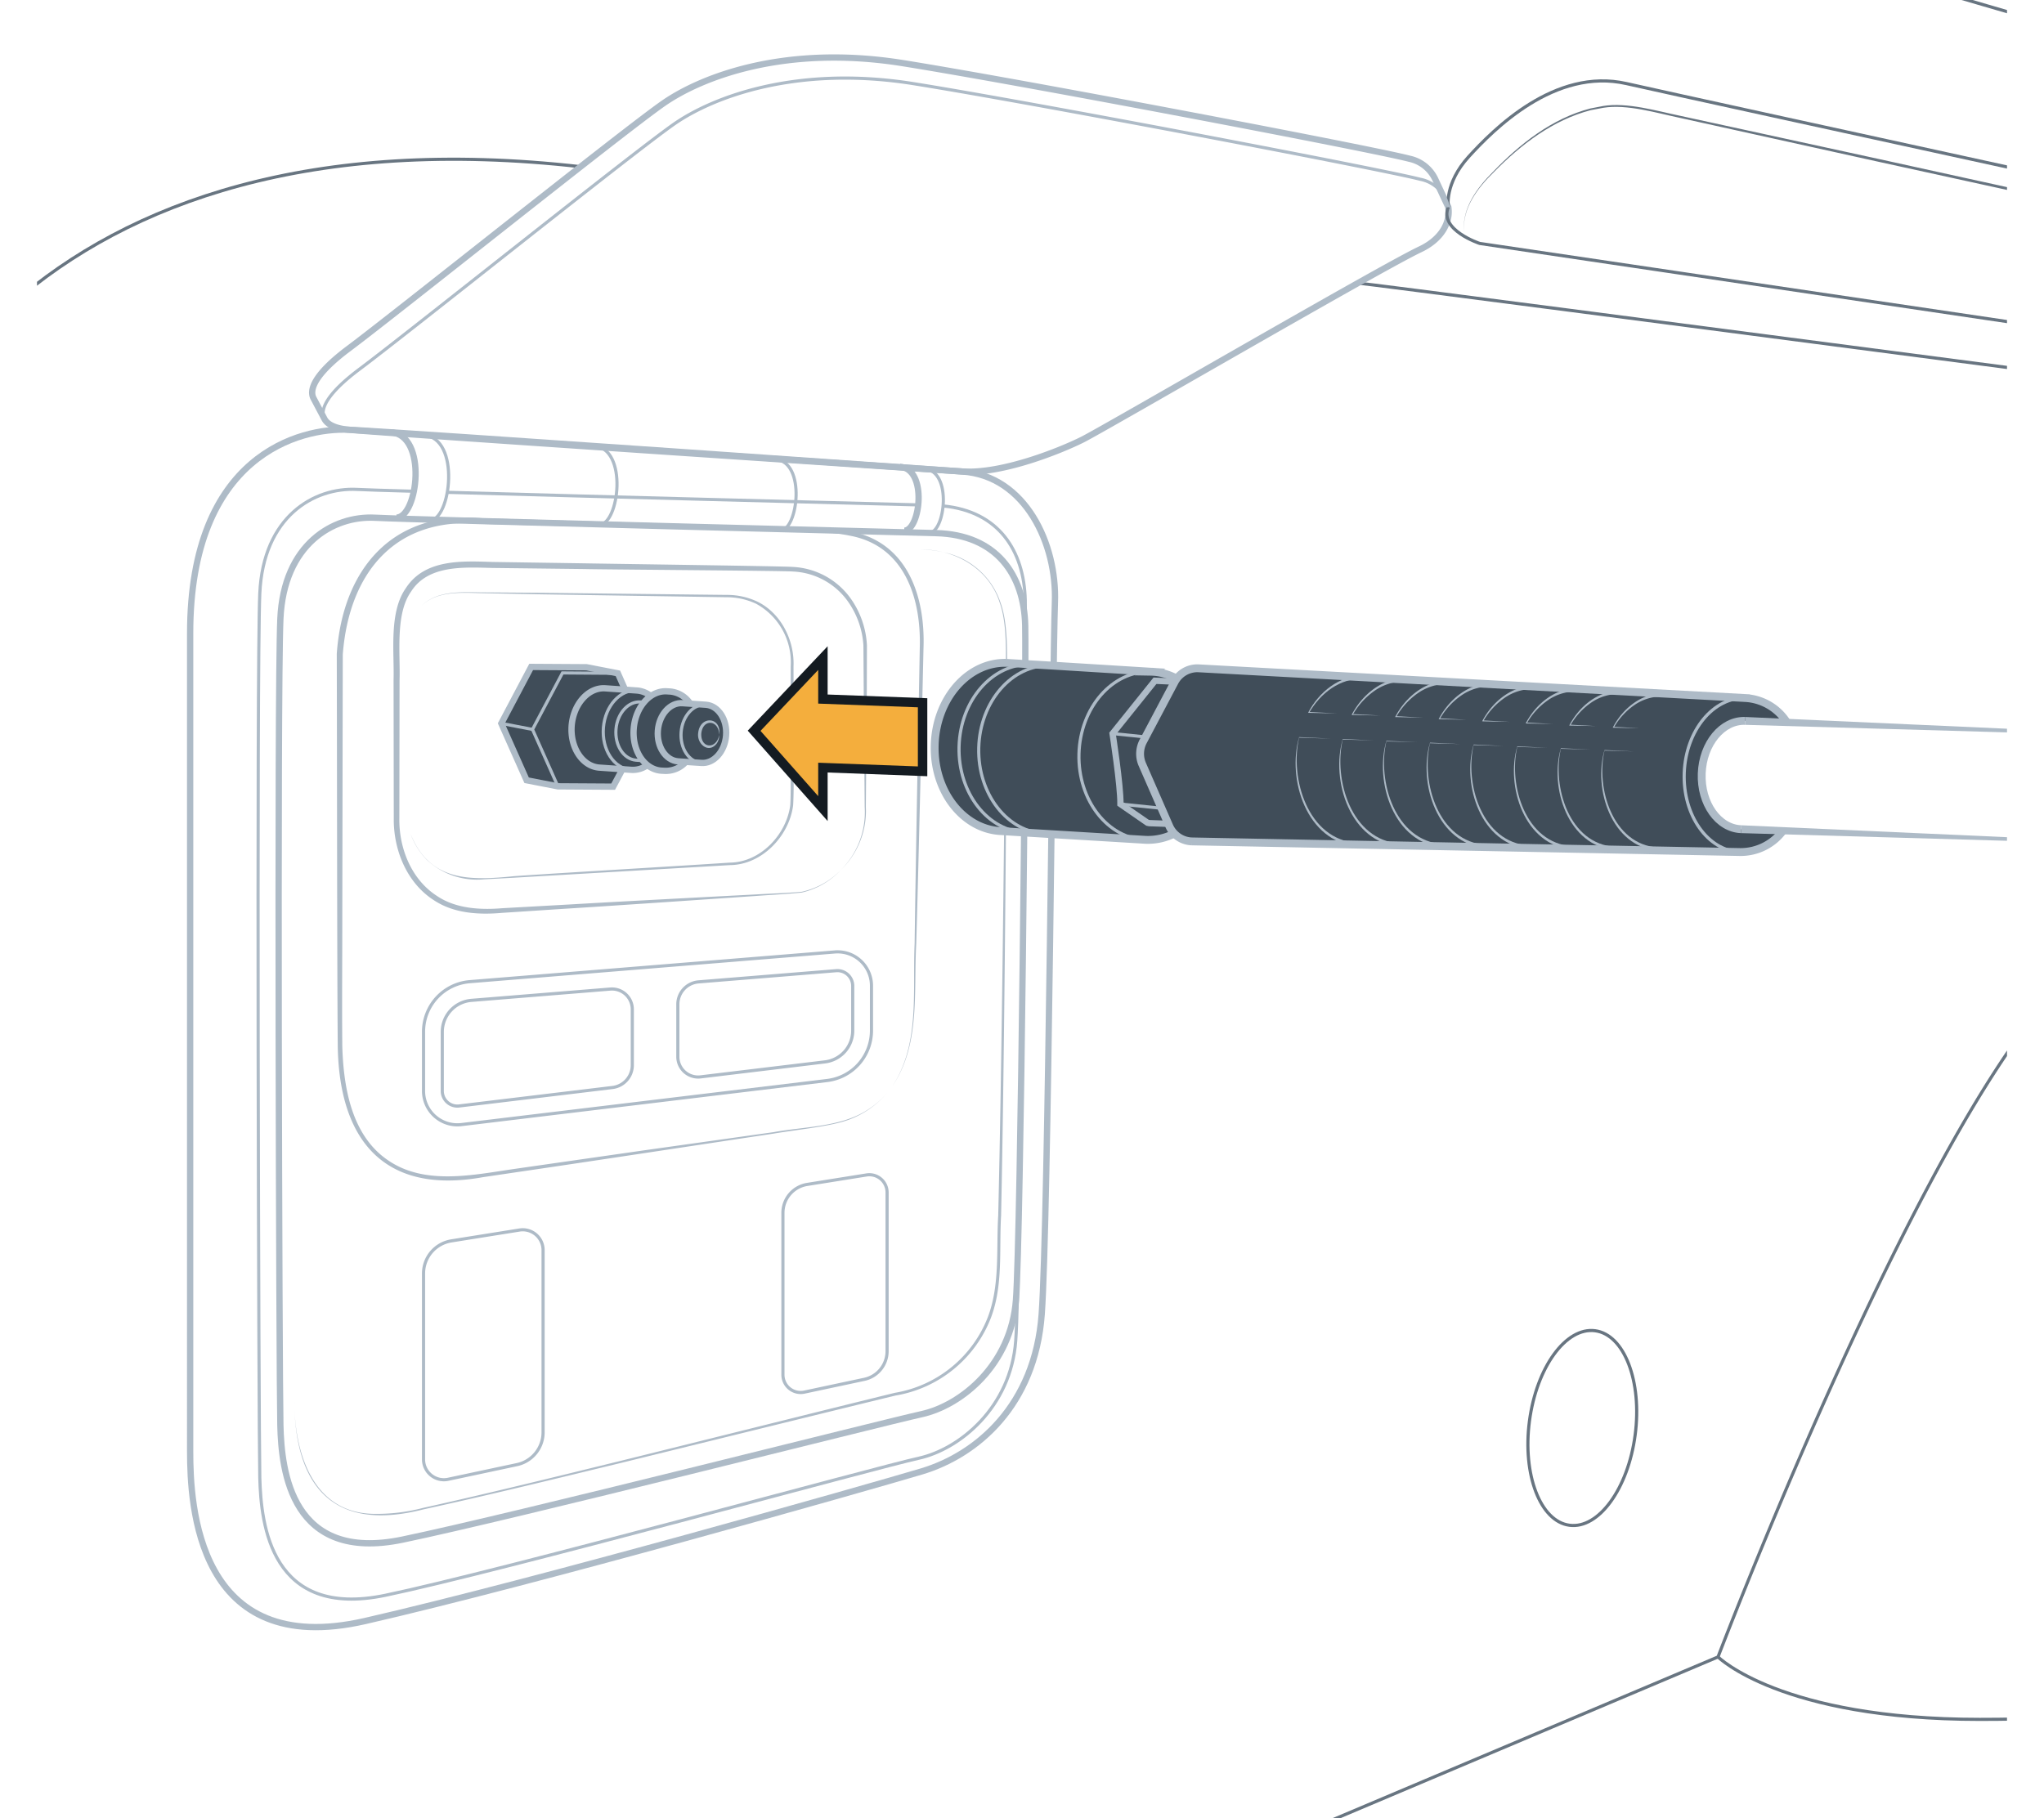 <svg xmlns="http://www.w3.org/2000/svg" xmlns:xlink="http://www.w3.org/1999/xlink" width="114.653mm" height="101.995mm" viewBox="0 0 325 289.12"><defs><clipPath id="ab7628cf-0f76-4c38-b3ce-6106b079a420"><rect x="5.88" width="313.239" height="289.12" style="fill:none"/></clipPath></defs><g id="ffa18680-adb7-42b8-8b4b-7784c03347c3" data-name="above"><g style="clip-path:url(#ab7628cf-0f76-4c38-b3ce-6106b079a420)"><path d="M-63.128,394.686V65.795c0-60.543,38.312-163.182,188.251-120.14s304.134,88.45,304.134,88.45" style="fill:none;stroke:#687581;stroke-miterlimit:10;stroke-width:0.5px"/><path d="M-24.81,399.26c.947-1.431,0-253.523,0-292.788,0-38.508,32.048-89.6,117.124-79.962" style="fill:none;stroke:#687581;stroke-miterlimit:10;stroke-width:0.5px"/><path d="M-24.816,389.794c.258-.48,297.985-126.289,297.985-126.289s40.677-106.896,62.908-112.572a258.706,258.706,0,0,1,43.988-6.864s24.123.716,35.947,12.54,30.271,37.839,39.258,53.448" style="fill:none;stroke:#687581;stroke-miterlimit:10;stroke-width:0.5px"/><path d="M273.169,263.505s9.933,9.933,41.623,9.933,43.988-4.73,61.489-14.19,78.99-41.623,78.99-41.623" style="fill:none;stroke:#687581;stroke-miterlimit:10;stroke-width:0.5px"/><path d="M215.907,45.024c1.419,0,213.35,27.866,213.35,27.866" style="fill:none;stroke:#687581;stroke-miterlimit:10;stroke-width:0.5px"/><line x1="462.839" y1="224.899" x2="161.543" y2="404.93" style="fill:none;stroke:#aebbc7;stroke-miterlimit:10;stroke-width:0.5px"/><line x1="481.759" y1="13.293" x2="134.109" y2="-163.606" style="fill:none;stroke:#aebbc7;stroke-miterlimit:10"/><line x1="485.716" y1="1.349" x2="268.439" y2="-127.659" style="fill:none;stroke:#aebbc7;stroke-miterlimit:10"/><line x1="281.683" y1="-106.548" x2="500.205" y2="16.604" style="fill:none;stroke:#aebbc7;stroke-miterlimit:10;stroke-width:0.5px"/><path d="M228.277,28.651a5.891,5.891,0,0,0-4.197-3.411c-5.773-1.522-62.277-12.297-80.645-15.216s-31.663,2.043-37.961,6.417-42.334,33.238-50.031,38.99c-4.811,3.595-6.41,6.258-5.609,7.877l1.732,3.268c.481.972,1.825,1.567,3.859,1.764,5.423.525,97.614,6.648,97.614,6.648,6.293.419,15.569-3.324,19.068-5.073s47.407-27.29,53.705-30.264c3.429-1.619,4.836-4.328,4.473-6.706Z" style="fill:none;stroke:#aebbc7;stroke-miterlimit:10"/><path d="M153.038,74.989s-89.916-6.298-97.614-6.648-25.19,4.024-25.19,32.363V230.856c0,8.397,1.05,33.063,27.815,26.94s79.712-21.167,88.488-23.791,18.047-10.496,19.097-25.016,1.749-103.911,2.099-113.183S163.053,75.689,153.038,74.989Z" style="fill:none;stroke:#aebbc7;stroke-miterlimit:10"/><path d="M148.84,84.785S66.27,82.686,59.623,82.336s-14.52,4.198-15.044,16.094-.175,120.88,0,128.227S46.328,248.524,63.996,244.85s76.213-18.56,82.54-19.951,14.24-7.864,15.007-18.185,1.641-99.188,1.466-107.235S158.464,85.032,148.84,84.785Z" style="fill:none;stroke:#aebbc7;stroke-miterlimit:10"/><path d="M71.103,78.295c22.621.652,64.37,1.726,74.891,1.999" style="fill:none;stroke:#aebbc7;stroke-miterlimit:10;stroke-width:0.5px"/><path d="M149.95,80.463c8.859.842,12.878,7.133,13.068,14.982.168,8.27-.737,107.171-1.515,117.776s-8.922,17.255-15.424,18.686c-6.502,1.41-66.663,18.012-84.823,21.8-18.139,3.767-19.759-11.153-19.948-18.707-.168-7.554-.526-128.403,0-140.628.547-12.226,8.627-16.897,15.466-16.54,1.136.063,4.377.168,9.027.295" style="fill:none;stroke:#aebbc7;stroke-miterlimit:10;stroke-width:0.5px"/><path d="M46.804,222.956c.029,8.055,2.907,17.555,12.452,17.793a29.177,29.177,0,0,0,8.014-.944c10.579-2.35,21.103-4.953,31.63-7.534,8.73-2.157,35.116-8.752,43.399-10.771a19.268,19.268,0,0,0,14.823-12.178c1.881-5.092,1.276-10.678,1.596-16.016.556-23.338.921-57.856,1.139-81.287-.143-4.55.667-11.795-.887-16.135-1.678-5.409-7.037-8.506-12.531-8.504a18.232,18.232,0,0,1,4.02.546,12.08,12.08,0,0,1,8.626,7.918c1.6,4.395.837,11.512,1.016,16.176-.166,23.484-.425,57.914-.925,81.296-.32,5.397.344,11.01-1.588,16.182a19.748,19.748,0,0,1-15.186,12.436c-8.156,1.974-34.873,8.561-43.424,10.659-10.535,2.553-21.064,5.134-31.658,7.45-13.976,3.584-20.396-3.256-20.517-17.087Z" style="fill:#aebbc7"/><path d="M141.782,172.887c4.545-6.696,3.29-15.162,3.645-22.821.151-11.71.598-35.267.817-46.972.25-7.862-2.356-16.216-11.004-17.881a27.839,27.839,0,0,0-5.761-.574c-15.573-.401-37.231-.917-52.845-1.315-13.741-1.272-21.13,7.712-22.13,20.74-.003-.172-.074,41.578-.078,41.541.004,6.928-.065,13.863,0,20.785.194,6.627,1.497,14.325,7.411,18.226,5.852,3.922,13.505,2.211,20.021,1.272l20.58-2.952,20.589-2.891c4.878-.896,10.747-.78,15.014-3.604a13.756,13.756,0,0,0,3.741-3.555,14.632,14.632,0,0,1-8.464,5.681c-2.893.727-7.27,1.199-10.259,1.705-10.248,1.541-30.871,4.685-41.125,6.175l-5.142.761c-15.621,2.81-22.84-5.769-23.089-20.794-.119-13.931-.109-48.014-.157-62.423.94-13.498,8.873-22.933,23.116-21.573,15.625.46,37.249,1.059,52.835,1.515a28.566,28.566,0,0,1,5.897.614c8.959,1.778,11.748,10.399,11.444,18.548-.264,11.709-.805,35.274-1.153,46.978-.434,7.655.718,16.171-3.903,22.813Z" style="fill:#aebbc7"/><path d="M133.75,138.302a12.954,12.954,0,0,0,3.737-9.977l-.03-3.671-.122-14.679-.051-7.333a13.516,13.516,0,0,0-2.275-6.719,11.335,11.335,0,0,0-8.989-5.034c-.915-.124-31.069-.324-33.019-.392L78.32,90.323c-4.464-.101-10.244-.54-12.963,3.767-2.54,3.575-1.683,9.92-1.826,14.088l-.022,14.661-.011,7.331c-.067,4.718,1.903,9.681,5.953,12.296,2.972,2.028,6.868,2.264,10.373,1.973,2.283-.131,8.619-.478,10.994-.613,7.305-.43,22.015-1.202,29.321-1.579,2.439-.146,4.899-.213,7.32-.424a12.248,12.248,0,0,0,6.291-3.522,12.306,12.306,0,0,1-6.27,3.643c-2.448.254-4.885.36-7.329.547-7.305.502-22,1.509-29.306,1.966-2.376.147-8.681.571-10.991.716-3.677.33-7.672.111-10.857-2.003-4.323-2.76-6.439-8.013-6.387-13.001l-.011-7.352-.022-14.706c.133-4.383-.771-10.707,1.948-14.574,3.019-4.664,8.941-4.323,13.815-4.167l14.682.219c1.993.048,32.102.452,33.048.571a12.027,12.027,0,0,1,9.463,5.415,14.101,14.101,0,0,1,2.312,7.044l-.023,7.35-.121,14.688-.03,3.671a13.056,13.056,0,0,1-3.92,9.974Z" style="fill:#aebbc7"/><path d="M66.986,96.357c2.466-2.395,6.141-2.205,9.33-2.153l9.809.072,19.617.221,9.809.112a11.28,11.28,0,0,1,4.831,1.049c3.802,1.824,5.962,6.186,5.789,10.304l.005,2.453.021,9.812c-.048,2.842.078,7.023-.086,9.832-.616,4.908-4.977,9.48-10.032,9.52-8.84.518-25.28,1.476-34.273,2.001l-4.897.266a11.666,11.666,0,0,1-9.045-3.101,11.511,11.511,0,0,1-2.583-4.132c3.046,7.629,9.507,7.439,16.514,6.722,9.059-.622,25.364-1.556,34.263-2.152,4.867-.049,9.029-4.501,9.597-9.176.145-2.74.009-6.99.043-9.781l.021-9.805.005-2.451a10.585,10.585,0,0,0-5.516-9.959,10.893,10.893,0,0,0-4.666-1.03l-9.807-.153L86.12,94.519l-9.806-.193c-3.192-.09-6.832-.331-9.328,2.031Z" style="fill:#aebbc7"/><path d="M82.193,232.923l-10.939,2.332a3.237,3.237,0,0,1-3.912-3.166V202.53a5.255,5.255,0,0,1,4.427-5.189l10.836-1.728a3.237,3.237,0,0,1,3.747,3.197v28.975A5.254,5.254,0,0,1,82.193,232.923Z" style="fill:none;stroke:#aebbc7;stroke-miterlimit:10;stroke-width:0.5px"/><path d="M137.426,219.359l-9.53,2.031a2.82,2.82,0,0,1-3.408-2.758V192.881a4.578,4.578,0,0,1,3.857-4.52l9.44-1.506a2.82,2.82,0,0,1,3.264,2.785v25.242A4.578,4.578,0,0,1,137.426,219.359Z" style="fill:none;stroke:#aebbc7;stroke-miterlimit:10;stroke-width:0.5px"/><path d="M131.531,171.835l-58.162,7.01A5.383,5.383,0,0,1,67.342,173.5v-9.417a7.991,7.991,0,0,1,7.343-7.965l58.061-4.726a5.383,5.383,0,0,1,5.82,5.365v7.143A7.992,7.992,0,0,1,131.531,171.835Z" style="fill:none;stroke:#aebbc7;stroke-miterlimit:10;stroke-width:0.5px"/><path d="M100.537,160.511a3.234,3.234,0,0,0-3.497-3.218l-22.114,1.8a5.035,5.035,0,0,0-4.602,4.991V173.5a2.399,2.399,0,0,0,2.391,2.402,2.43,2.43,0,0,0,.297-.018L97.39,172.946a3.575,3.575,0,0,0,3.147-3.549Z" style="fill:none;stroke:#aebbc7;stroke-miterlimit:10;stroke-width:0.5px"/><path d="M133.005,154.366c-.002,0-10.137.825-21.937,1.785a3.58,3.58,0,0,0-3.29,3.564v8.337a3.23,3.23,0,0,0,3.616,3.206l19.78-2.384a5.009,5.009,0,0,0,4.41-4.973v-7.143A2.437,2.437,0,0,0,133.005,154.366Z" style="fill:none;stroke:#aebbc7;stroke-miterlimit:10;stroke-width:0.5px"/><path d="M230.284,32.946s-.647-3.764,3.241-8.028,13.672-14.221,25.085-11.626,132.071,28.825,136.968,30.058c6.646,1.673,2.633,9.287-2.384,12.674s-8.905,4.766-14.048,4.014S235.281,38.715,235.281,38.715s-6.503-2.132-4.997-5.769" style="fill:none;stroke:#687581;stroke-miterlimit:10;stroke-width:0.5px"/><path d="M232.775,36.913c-.351-3.79,2.097-7.075,4.646-9.611,4.271-4.451,9.367-8.467,15.438-10.049.409-.071,1.612-.321,2.043-.395,3.799-.629,8.557.795,12.274,1.563,39.62,8.575,89.745,19.603,129.133,28.487-39.437-8.404-89.674-19.378-129.206-28.164-3.678-.77-8.395-2.212-12.162-1.604-.365.083-1.643.296-2.015.381-6.025,1.566-11.112,5.482-15.417,9.865-2.574,2.507-5.041,5.737-4.733,9.526Z" style="fill:#687581"/><path d="M51.565,66.577c-.801-1.619.798-4.282,5.609-7.877,7.697-5.753,43.734-34.617,50.031-38.99s19.593-9.335,37.961-6.417,74.872,13.693,80.645,15.216a5.621,5.621,0,0,1,4.473,4.438" style="fill:none;stroke:#aebbc7;stroke-miterlimit:10;stroke-width:0.5px"/><ellipse cx="251.589" cy="227.098" rx="15.601" ry="8.477" transform="translate(-6.42 446.875) rotate(-82.496)" style="fill:none;stroke:#687581;stroke-miterlimit:10;stroke-width:0.5px"/><path d="M62.108,68.745c5.93.389,4.338,13.553.927,13.572" style="fill:none;stroke:#aebbc7;stroke-miterlimit:10"/><path d="M67.368,69.212c5.93.389,4.338,13.553.927,13.572" style="fill:none;stroke:#aebbc7;stroke-miterlimit:10;stroke-width:0.5px"/><path d="M143.088,74.237c4.438.291,3.247,10.143.694,10.157" style="fill:none;stroke:#aebbc7;stroke-miterlimit:10"/><path d="M147.024,74.586c4.438.291,3.247,10.143.694,10.157" style="fill:none;stroke:#aebbc7;stroke-miterlimit:10;stroke-width:0.5px"/><path d="M94.442,70.919c5.471.359,4.002,12.504.855,12.521" style="fill:none;stroke:#aebbc7;stroke-miterlimit:10;stroke-width:0.5px"/><path d="M123.267,73.055c4.954.325,3.624,11.323.774,11.339" style="fill:none;stroke:#aebbc7;stroke-miterlimit:10;stroke-width:0.5px"/><path d="M112.25,112.08l-2.5-.17a4.255,4.255,0,0,0-3.14-1.93l-.45-.03a4.059,4.059,0,0,0-2.67.74,4.107,4.107,0,0,0-2.16-.87l-.27-.02h-.04l-1.62-.11v-.01l-1.16-2.6h-.01l-4.98-.96-8.79-.06-4.75,8.99,4.02,9.04,4.96.96h.01l8.79.05,1.48-2.76v-.01l1.32.09h.02a3.905,3.905,0,0,0,2.63-.75,3.977,3.977,0,0,0,2.17.89l.48.02a4.267,4.267,0,0,0,3.46-1.42l2.45.17c1.97.16,3.74-1.78,3.95-4.33C115.66,114.44,114.23,112.24,112.25,112.08Z" style="fill:#404d59"/><path d="M284.13,114.88h-.01a11.543,11.543,0,0,0-.97-1.2A8.972,8.972,0,0,1,284.13,114.88Z" style="fill:#404d59"/><path d="M186.81,108.4a2.882,2.882,0,0,1,.3-.47,2.762,2.762,0,0,1,.31-.37,3.439,3.439,0,0,1,.4-.37,2.627,2.627,0,0,1,.4-.28.353.353,0,0,1,.13-.08,2.049,2.049,0,0,1,.36-.19.133.133,0,0,1,.08-.03,5.205,5.205,0,0,1,.56-.2,1.647,1.647,0,0,1,.32-.06,3.289,3.289,0,0,1,.83-.07l87.12,4.73a7.848,7.848,0,0,1,5.17,2.31l.36.36a11.543,11.543,0,0,1,.97,1.2l-6.63-.24c-3.65-.14-6.74,3.61-6.92,8.39-.17,4.74,2.63,8.71,6.28,8.85l6.64.24c-.11.13-.22.26-.33.38-.11.13-.22.25-.34.37a8.103,8.103,0,0,1-6.11,2.63l-87.22-1.69c-.15-.01-.3-.02-.45-.04a4.127,4.127,0,0,1-1.05-.32,3.997,3.997,0,0,1-.67-.38,1.363,1.363,0,0,1-.31-.24c-.1-.09-.19-.18-.28-.27a3.876,3.876,0,0,1-.81-1.18l-.16-.37-4.16-9.51a4.267,4.267,0,0,1,.13-3.53l5.04-9.51A.209.209,0,0,1,186.81,108.4Z" style="fill:#404d59"/><path d="M282.82,132.87c.12-.12.23-.24.34-.37C283.05,132.63,282.93,132.76,282.82,132.87Z" style="fill:#404d59"/><path d="M283.15,113.68l-.36-.36Q282.97,113.485,283.15,113.68Z" style="fill:#404d59"/><path d="M189.67,106.35a1.647,1.647,0,0,0-.32.06A1.647,1.647,0,0,1,189.67,106.35Z" style="fill:#404d59"/><path d="M189.13,106.48a1.404,1.404,0,0,0-.34.13A1.581,1.581,0,0,1,189.13,106.48Z" style="fill:#404d59"/><path d="M188.71,106.64a2.049,2.049,0,0,0-.36.19A2.085,2.085,0,0,1,188.71,106.64Z" style="fill:#404d59"/><path d="M188.22,106.91a2.627,2.627,0,0,0-.4.28A2.07,2.07,0,0,1,188.22,106.91Z" style="fill:#404d59"/><path d="M187.82,107.19a3.439,3.439,0,0,0-.4.37A3.507,3.507,0,0,1,187.82,107.19Z" style="fill:#404d59"/><path d="M187.11,107.93a2.882,2.882,0,0,0-.3.47l-3.17-.14-6.74,8.4s1.28,8.24,1.25,11.21l4.31,2.98.27.06,3.03.1.16.37a3.876,3.876,0,0,0,.81,1.18,9.281,9.281,0,0,1-4.44,1.01h-.03a.712.712,0,0,0-.16-.01l-15.89-.96-2.99-.18c-.07,0-.12-.01-.19-.01l-3.69-.23c-6.11-.18-10.92-6.28-10.72-13.67.21-7.4,5.32-13.25,11.42-13.1l3.86.24,3.04.18c.02,0,.07.01.09.01l15.94.98A8.861,8.861,0,0,1,187.11,107.93Z" style="fill:#404d59"/><path d="M186.81,108.4a.209.209,0,0,0-.04.06l-5.04,9.51a4.267,4.267,0,0,0-.13,3.53l4.16,9.51-3.03-.1-.27-.06-4.31-2.98c.03-2.97-1.25-11.21-1.25-11.21l6.74-8.4Z" style="fill:#404d59"/><path d="M186.862,108.404l-3.22-.143-6.74,8.4s1.282,8.233,1.252,11.211l4.301,2.974.279.059,3.2.118" style="fill:none;stroke:#aebbc7;stroke-miterlimit:10"/><path d="M186.721,132.559a9.218,9.218,0,0,1-4.44,1.007l-.187-.007-18.882-1.141-.187-.007-3.692-.23c-6.106-.178-10.917-6.281-10.715-13.675s5.313-13.248,11.42-13.093l3.856.236,3.038.182.094.004,15.937.986a8.885,8.885,0,0,1,4.151,1.113" style="fill:none;stroke:#aebbc7;stroke-miterlimit:10;stroke-width:1.25px"/><path d="M163.206,132.407c-6.11-.159-10.906-6.276-10.714-13.661s5.301-13.244,11.411-13.085" style="fill:none;stroke:#aebbc7;stroke-miterlimit:10;stroke-width:0.5px"/><path d="M166.336,132.583c-6.11-.159-10.906-6.276-10.714-13.661s5.301-13.244,11.411-13.085" style="fill:none;stroke:#aebbc7;stroke-miterlimit:10;stroke-width:0.5px"/><path d="M182.969,106.823c-6.11-.159-11.218,5.699-11.411,13.085s4.604,13.502,10.714,13.661" style="fill:none;stroke:#aebbc7;stroke-miterlimit:10;stroke-width:0.5px"/><path d="M277.486,114.648c-3.64-.134-6.733,3.612-6.908,8.367s2.633,8.719,6.273,8.854" style="fill:none;stroke:#aebbc7;stroke-miterlimit:10;stroke-width:1.25px"/><path d="M283.489,132.121a8.38,8.38,0,0,1-6.776,3.381l-87.228-1.693a4.066,4.066,0,0,1-3.564-2.427l-4.32-9.879a4.236,4.236,0,0,1,.13-3.532l5.035-9.511A4.088,4.088,0,0,1,190.5,106.28l87.115,4.734a8.38,8.38,0,0,1,6.509,3.87" style="fill:none;stroke:#aebbc7;stroke-miterlimit:10;stroke-width:1.25px"/><path d="M277.62,111.016c-5.175-.191-9.573,5.136-9.822,11.898s3.744,12.398,8.919,12.588" style="fill:none;stroke:#aebbc7;stroke-miterlimit:10;stroke-width:0.5px"/><polygon points="277.509 114.024 355.591 117.527 277.463 115.273 277.509 114.024 277.509 114.024" style="fill:#aebbc7"/><polygon points="276.875 131.245 354.956 134.748 276.829 132.494 276.875 131.245 276.875 131.245" style="fill:#aebbc7"/><line x1="182.413" y1="117.228" x2="176.903" y2="116.662" style="fill:none;stroke:#aebbc7;stroke-miterlimit:10;stroke-width:0.5px"/><line x1="184.679" y1="128.541" x2="178.154" y2="127.873" style="fill:none;stroke:#aebbc7;stroke-miterlimit:10;stroke-width:0.5px"/><path d="M216.748,107.987c-3.624-.224-6.838,2.3-8.576,5.341l-.061-.109,4.48.238-4.486-.092-.119-.002c1.683-3.244,4.948-5.986,8.781-5.876l-.018.5Z" style="fill:#aebbc7"/><path d="M215.77,134.541c-8.001-.626-11.162-10.618-9.206-17.314l5.058.233-5.062-.14c-1.506,6.394,1.353,16.237,9.228,16.721l-.018.5Z" style="fill:#aebbc7"/><path d="M223.572,108.386a8.108,8.108,0,0,0-4.928,1.413,11.744,11.744,0,0,0-3.552,3.866l-.061-.109,4.43.237-4.436-.09-.119-.002c1.664-3.209,4.893-5.923,8.684-5.814l-.018.5Z" style="fill:#aebbc7"/><path d="M222.604,134.645c-7.913-.62-11.04-10.503-9.103-17.125l5.002.231-5.005-.138c-1.486,6.319,1.339,16.054,9.125,16.532l-.018.5Z" style="fill:#aebbc7"/><path d="M230.396,108.785a8.015,8.015,0,0,0-4.872,1.396,11.612,11.612,0,0,0-3.512,3.821l-.061-.109,4.381.235-4.386-.088-.119-.002c1.645-3.174,4.838-5.859,8.588-5.752l-.018.5Z" style="fill:#aebbc7"/><path d="M229.439,134.749c-7.825-.613-10.918-10.389-9-16.936l4.946.229-4.949-.136c-1.467,6.245,1.324,15.871,9.023,16.342l-.019.5Z" style="fill:#aebbc7"/><path d="M237.22,109.185a7.921,7.921,0,0,0-4.815,1.379,11.477,11.477,0,0,0-3.472,3.777l-.061-.109,4.331.233-4.336-.087-.119-.002c1.626-3.14,4.783-5.795,8.492-5.69l-.018.5Z" style="fill:#aebbc7"/><path d="M236.273,134.853c-7.737-.606-10.796-10.274-8.898-16.746l4.889.227-4.893-.133c-1.448,6.17,1.309,15.689,8.92,16.153l-.019.5Z" style="fill:#aebbc7"/><path d="M244.043,109.585a7.827,7.827,0,0,0-4.758,1.362,11.345,11.345,0,0,0-3.433,3.732l-.061-.109,4.281.231-4.286-.085-.119-.002c1.607-3.105,4.728-5.732,8.396-5.629l-.018.5Z" style="fill:#aebbc7"/><path d="M243.108,134.957c-7.65-.6-10.675-10.159-8.795-16.557l4.833.225-4.837-.131c-1.429,6.095,1.295,15.506,8.817,15.963l-.018.5Z" style="fill:#aebbc7"/><path d="M250.867,109.984a7.733,7.733,0,0,0-4.702,1.345,11.21,11.21,0,0,0-3.393,3.688l-.061-.109,4.231.229-4.236-.083-.119-.002c1.588-3.07,4.673-5.668,8.299-5.567l-.018.5Z" style="fill:#aebbc7"/><path d="M249.942,135.061c-7.561-.593-10.553-10.044-8.693-16.367l4.777.223-4.78-.129c-1.409,6.021,1.28,15.323,8.715,15.774l-.019.5Z" style="fill:#aebbc7"/><path d="M257.69,110.383a7.64,7.64,0,0,0-4.645,1.327,11.076,11.076,0,0,0-3.353,3.643l-.061-.109,4.181.227-4.186-.081-.119-.002c1.569-3.035,4.617-5.604,8.203-5.505l-.018.5Z" style="fill:#aebbc7"/><path d="M256.777,135.165c-7.474-.587-10.431-9.93-8.59-16.178l4.72.221-4.724-.127c-1.39,5.946,1.266,15.14,8.612,15.585l-.019.5Z" style="fill:#aebbc7"/><path d="M264.514,110.783a7.547,7.547,0,0,0-4.589,1.31,10.944,10.944,0,0,0-3.314,3.599l-.061-.109,4.131.226-4.137-.079-.119-.002c1.55-3.001,4.562-5.541,8.107-5.443l-.018.5Z" style="fill:#aebbc7"/><path d="M263.612,135.269c-7.386-.58-10.309-9.815-8.488-15.989l4.664.219-4.668-.125c-1.371,5.872,1.251,14.957,8.51,15.395l-.019.5Z" style="fill:#aebbc7"/><path d="M114.364,116.874c-.061-2.393-2.594-2.643-2.856-.234-.132,2.42,2.405,2.583,2.855.234a2.332,2.332,0,0,1-.403,1.372c-1.272,1.664-3.175.087-2.951-1.647.263-2.859,3.76-2.647,3.353.275Z" style="fill:#aebbc7"/><path d="M103.5,110.702a4.09,4.09,0,0,0-2.172-.885l-5.042-.349c-2.682-.215-5.096,2.441-5.391,5.928-.268,3.46,1.69,6.464,4.372,6.678l5.042.349a3.88,3.88,0,0,0,2.628-.751" style="fill:none;stroke:#aebbc7;stroke-miterlimit:10"/><path d="M102.225,120.964l-1.098-.071c-1.98-.161-3.394-2.366-3.182-4.934.21-2.542,1.98-4.483,3.933-4.323l.536.022" style="fill:none;stroke:#aebbc7;stroke-miterlimit:10;stroke-width:0.5px"/><polyline points="99.396 109.682 98.243 107.081 93.254 106.115 84.457 106.062 79.71 115.047 83.733 124.085 88.695 125.051 97.492 125.105 98.967 122.342" style="fill:none;stroke:#aebbc7;stroke-miterlimit:10"/><polyline points="98.234 107.078 89.435 107.015 84.67 116.004 88.704 125.054" style="fill:none;stroke:#aebbc7;stroke-miterlimit:10;stroke-width:0.5px"/><path d="M101.332,109.814c-2.691-.221-5.103,2.423-5.389,5.905s1.665,6.483,4.356,6.704" style="fill:none;stroke:#aebbc7;stroke-miterlimit:10;stroke-width:0.5px"/><path d="M107.8,121.081c-1.974-.162-3.405-2.364-3.196-4.918s1.979-4.494,3.953-4.332l3.696.247c1.974.162,3.405,2.364,3.196,4.918s-1.979,4.494-3.953,4.332Z" style="fill:none;stroke:#aebbc7;stroke-miterlimit:10"/><path d="M112.254,112.077c-1.974-.162-3.744,1.778-3.953,4.332s1.221,4.756,3.196,4.918" style="fill:none;stroke:#aebbc7;stroke-miterlimit:10;stroke-width:0.5px"/><path d="M109.749,111.909a4.276,4.276,0,0,0-3.138-1.931l-.456-.027c-2.709-.241-5.096,2.414-5.391,5.901s1.663,6.491,4.345,6.705l.483.027a4.271,4.271,0,0,0,3.46-1.422" style="fill:none;stroke:#aebbc7;stroke-miterlimit:10"/><line x1="84.67" y1="116.004" x2="79.71" y2="115.047" style="fill:none;stroke:#aebbc7;stroke-miterlimit:10;stroke-width:0.5px"/></g><polygon points="146.693 111.763 130.845 111.173 130.845 104.656 119.908 116.216 130.845 128.591 130.845 122.074 146.693 122.665 146.693 111.763" style="fill:#f4ae3d;stroke:#141b21;stroke-miterlimit:10;stroke-width:1.5px"/></g></svg>
